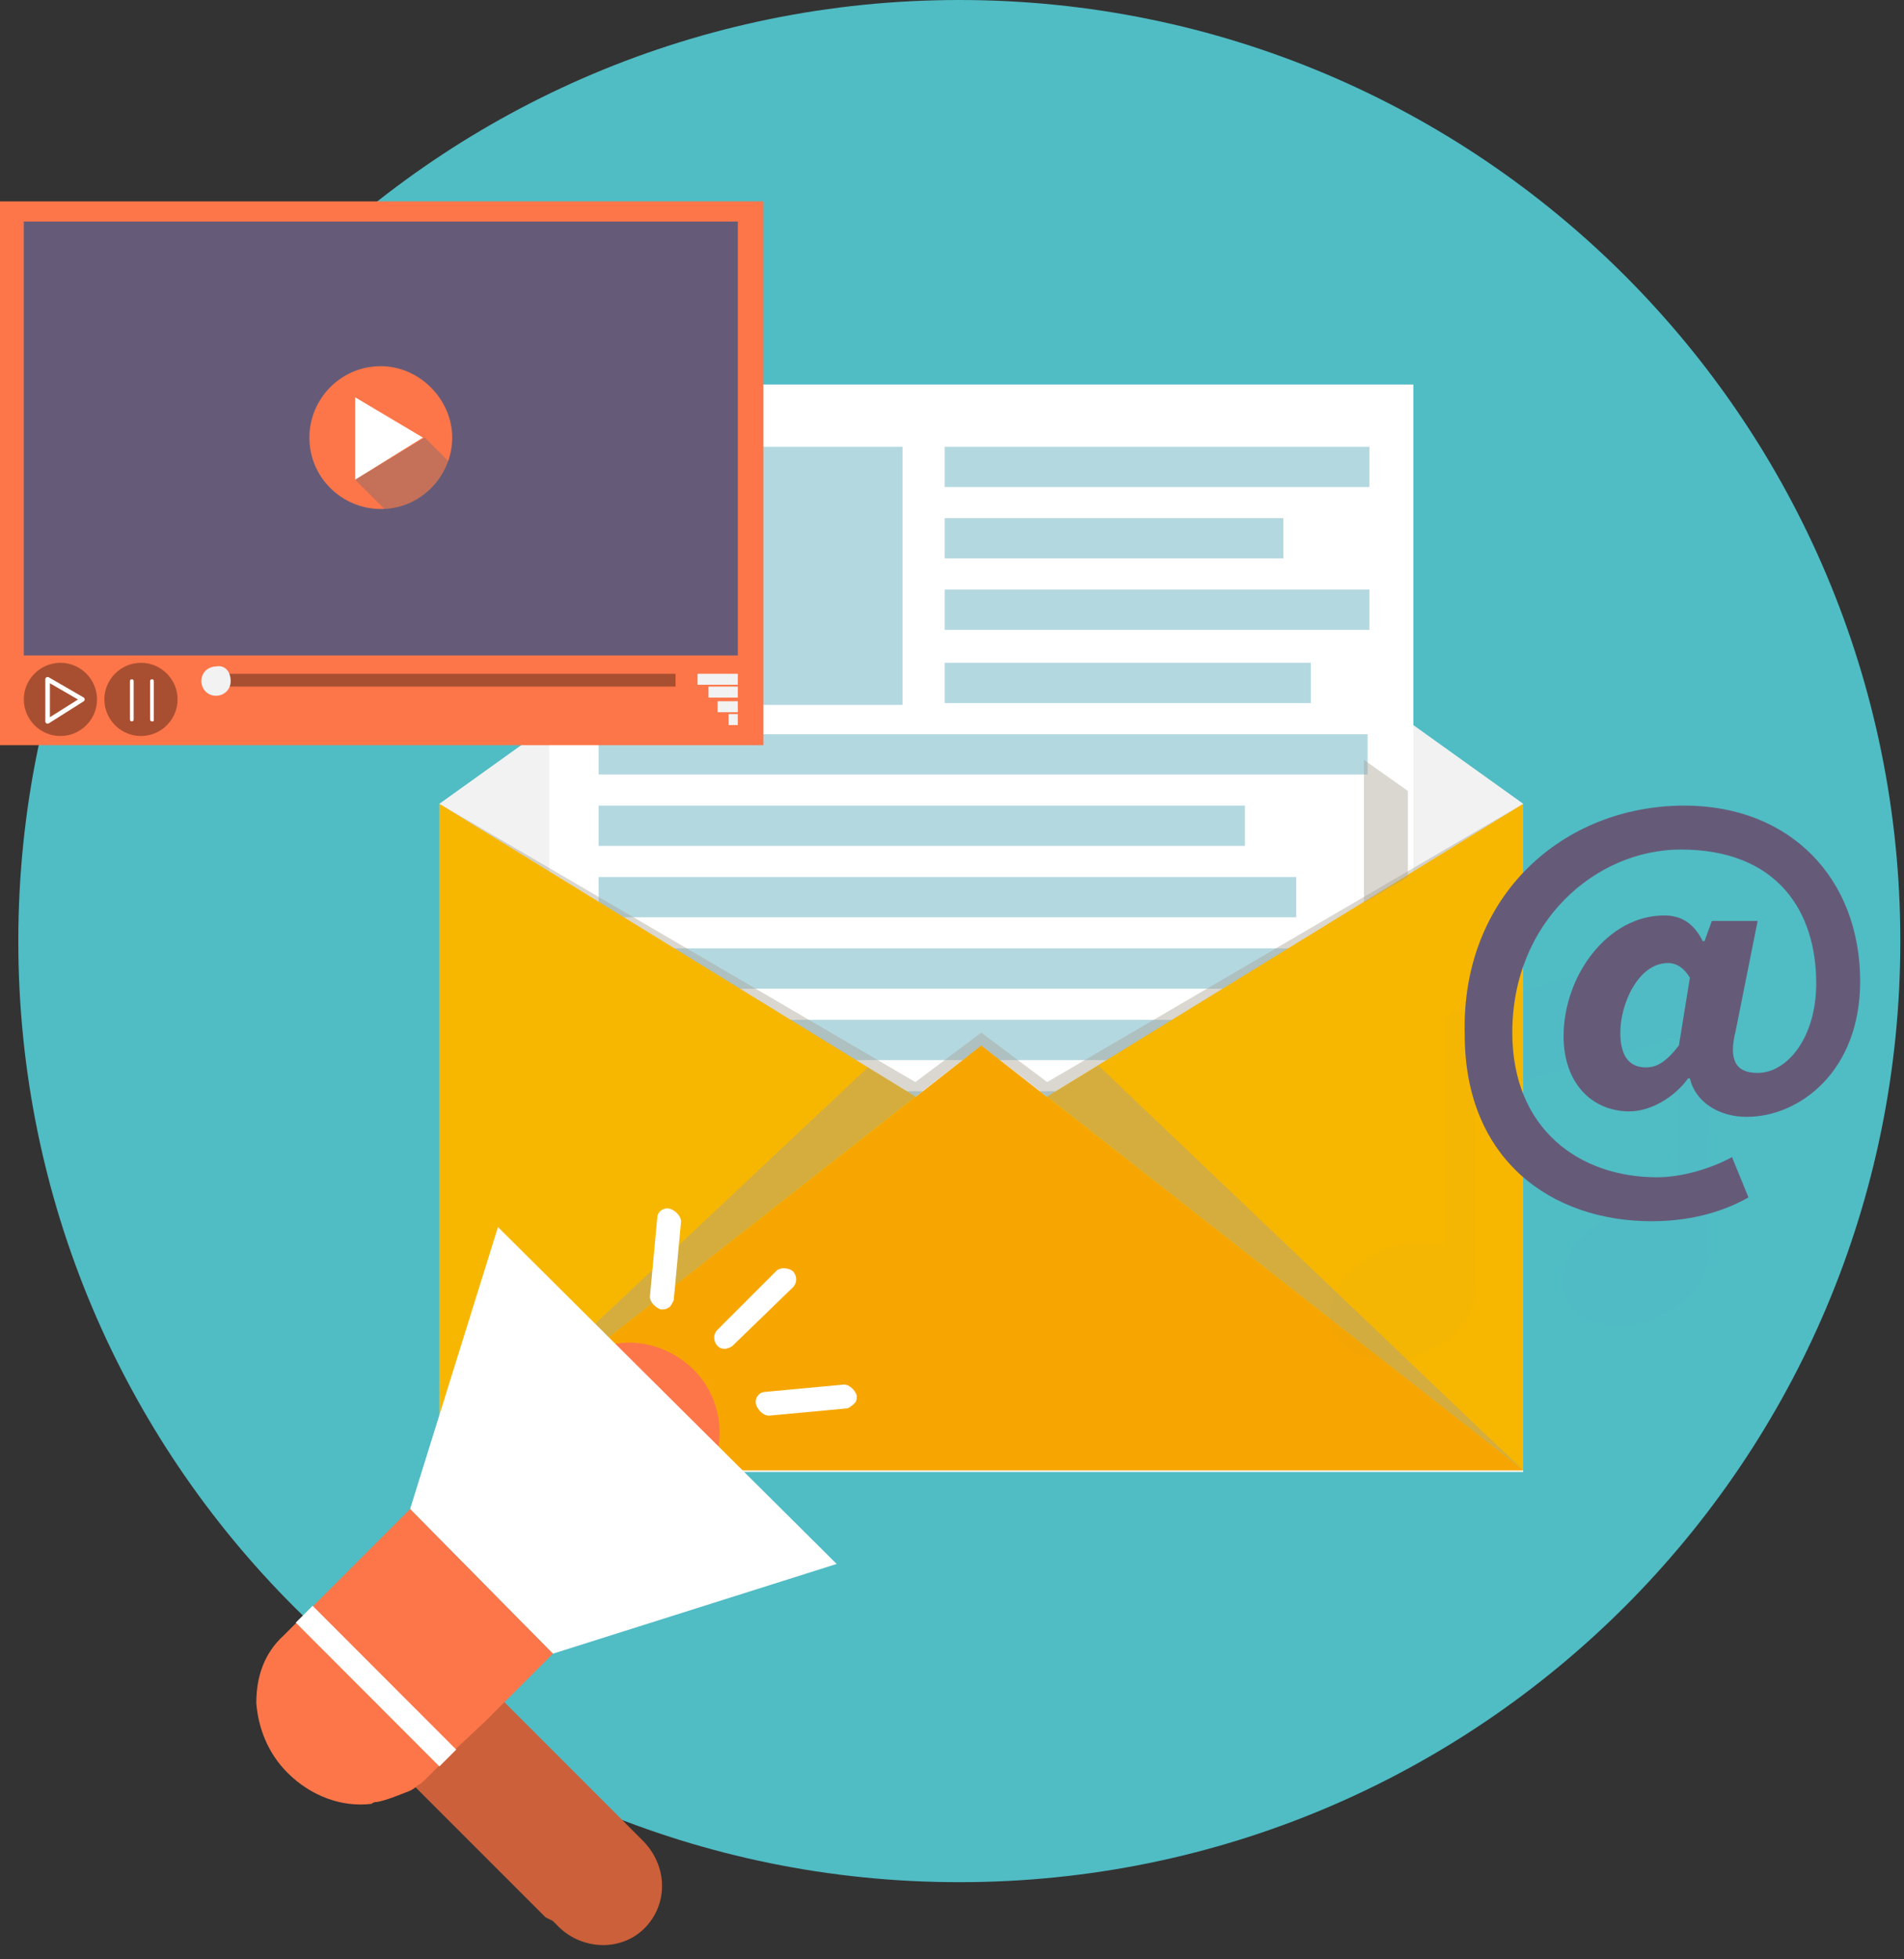 <svg width="104" height="107" viewBox="0 0 104 107" fill="none" xmlns="http://www.w3.org/2000/svg">
<rect x="0" y="0" width="104" height="107" fill="#333333" stroke="none"/>
<path d="M1 51.4C1 79.8 24 102.8 52.4 102.8C80.8 102.8 103.8 79.8 103.8 51.4C103.8 23 80.8 0 52.4 0C24 0 1 23 1 51.4Z" fill="#50BCC4"/>
<path d="M83.2 43.9V80.4H24V43.9L53.6 22.7L83.2 43.9Z" fill="#F2F2F2"/>
<path d="M77.2 21H30V75.6H77.2V21Z" fill="white"/>
<path d="M49.3 24.4H32.7V38.5H49.3V24.4Z" fill="#B4D8E0"/>
<path d="M74.8 24.4H51.6V26.6H74.8V24.4Z" fill="#B4D8E0"/>
<path d="M70.1 28.3H51.6V30.5H70.1V28.3Z" fill="#B4D8E0"/>
<path d="M74.8 32.2H51.6V34.4H74.8V32.2Z" fill="#B4D8E0"/>
<path d="M71.6 36.2H51.6V38.4H71.6V36.2Z" fill="#B4D8E0"/>
<path d="M74.7 40.1H32.7V42.3H74.7V40.1Z" fill="#B4D8E0"/>
<path d="M68 44H32.7V46.2H68V44Z" fill="#B4D8E0"/>
<path d="M70.8 47.9H32.7V50.1H70.8V47.9Z" fill="#B4D8E0"/>
<path d="M74.7 51.8H32.7V54H74.7V51.8Z" fill="#B4D8E0"/>
<path d="M65.4 55.7H32.7V57.9H65.4V55.7Z" fill="#B4D8E0"/>
<path d="M70.1 59.6H32.7V61.8H70.1V59.6Z" fill="#B4D8E0"/>
<path d="M74.7 63.5H32.7V65.7H74.7V63.5Z" fill="#B4D8E0"/>
<path d="M83.2 43.9V80.3H24V43.9L53.6 62.1L83.2 43.9Z" fill="#F7B701"/>
<path d="M83.2 80.3L53.6 57.1L24 80.3H83.2Z" fill="#F7A601"/>
<path opacity="0.42" d="M50 59.9L24 80.3L47.4 58.3L50 59.9Z" fill="#A8A191"/>
<path opacity="0.42" d="M83.2 80.3L57.2 59.9L60 58.2L83.2 80.3Z" fill="#A8A191"/>
<path opacity="0.42" d="M83.2 43.9L59.8 58.3L57.2 59.9L53.6 57.1L50 59.9L47.4 58.3L24 43.9L50 59.1L53.6 56.4L57.2 59.1L83.2 43.9Z" fill="#A8A191"/>
<path d="M37.9 74.82C39.2 76.12 39.6 78.02 39.1 79.62L33.1 73.52C34.7 73.02 36.6 73.52 37.9 74.82Z" fill="#FC7649"/>
<path d="M27.2 67.019L45.7 85.419L30.2 90.32L22.4 82.419L27.2 67.019Z" fill="white"/>
<path d="M24.1 89.519L24.3 89.719L25 90.419L27.4 92.82L27.5 92.919L29.9 95.32L30 95.419L32.4 97.82L32.5 97.919L34.9 100.32L35.1 100.52C36.5 101.92 36.5 104.02 35.2 105.32C33.9 106.62 31.7 106.52 30.4 105.12L30.2 104.92L29.8 104.72L28.1 103.02L27.8 102.72L27.7 102.62L25.3 100.22L25.2 100.12L22.8 97.719L22.7 97.62L20.3 95.219L19.5 94.419L19.1 94.019C19.8 93.62 20.4 93.219 21 92.62L24.1 89.519Z" fill="#CC603B"/>
<path d="M40 73.519C39.7 73.719 39.4 73.719 39.2 73.519C39 73.32 38.9 72.919 39.2 72.62L42.4 69.419C42.6 69.219 43 69.219 43.3 69.419C43.5 69.62 43.6 70.019 43.3 70.32L40 73.519Z" fill="white"/>
<path d="M36.5 71.42C36.4 71.52 36.2 71.52 36.1 71.52C35.8 71.42 35.5 71.12 35.5 70.82L35.9 66.52C35.9 66.22 36.2 65.92 36.6 66.02C36.9 66.12 37.2 66.42 37.2 66.72L36.8 71.02C36.7 71.22 36.6 71.42 36.5 71.42Z" fill="white"/>
<path d="M46.7 76.62C46.8 76.52 46.8 76.32 46.8 76.22C46.7 75.92 46.4 75.62 46.1 75.62L41.8 76.02C41.5 76.02 41.2 76.32 41.3 76.72C41.4 77.02 41.7 77.32 42 77.32L46.3 76.92C46.5 76.82 46.6 76.72 46.7 76.62Z" fill="white"/>
<path d="M22.4 82.42L30.2 90.32L26.5 94.02L24.9 95.52L23.3 97.12C23.1 97.32 23 97.42 22.8 97.52C22.6 97.72 22.4 97.82 22.1 97.92C21.6 98.12 21.1 98.32 20.6 98.42C20.5 98.42 20.4 98.42 20.3 98.52C18.7 98.72 17 98.12 15.7 96.82C14.6 95.72 14.1 94.32 14 93.02C14 91.62 14.4 90.32 15.5 89.32L17.1 87.72L22.4 82.42Z" fill="#FC7649"/>
<path d="M17.076 87.705L16.156 88.623L24 96.477L24.92 95.558L17.076 87.705Z" fill="white"/>
<path opacity="0.42" d="M74.5 41.5V49.3L76.9 47.9V43.2L74.5 41.5Z" fill="#A8A191"/>
<path d="M41.7 11H0V40.7H41.7V11Z" fill="#FC7649"/>
<path d="M40.3 12.1H1.3V35.8H40.3V12.1Z" fill="#655B79"/>
<path d="M5.3 38.2C5.3 39.3 4.4 40.2 3.3 40.2C2.2 40.2 1.3 39.3 1.3 38.2C1.3 37.1 2.2 36.2 3.3 36.2C4.4 36.2 5.3 37.1 5.3 38.2Z" fill="#A94F31"/>
<path d="M9.7 38.2C9.7 39.3 8.8 40.2 7.7 40.2C6.6 40.2 5.7 39.3 5.7 38.2C5.7 37.1 6.6 36.2 7.7 36.2C8.8 36.2 9.7 37.1 9.7 38.2Z" fill="#A94F31"/>
<path d="M2.6 37.1V39.4L4.5 38.2L2.6 37.1Z" stroke="white" stroke-width="0.25" stroke-miterlimit="10" stroke-linecap="round" stroke-linejoin="round"/>
<path d="M24.7 23.9C24.7 26 23 27.8 20.8 27.8C18.7 27.8 16.9 26.1 16.9 23.9C16.9 21.8 18.6 20 20.8 20C22.9 20 24.7 21.8 24.7 23.9Z" fill="#FC7649"/>
<path d="M19.4 21.7V26.2L23.1 23.9L19.4 21.7Z" fill="white"/>
<path opacity="0.25" d="M24.5 25.2C24 26.7 22.6 27.7 21 27.8L19.4 26.2L23.2 23.9L24.5 25.2Z" fill="#216186"/>
<path d="M7.2 39.4C7.1 39.4 7.1 39.3 7.1 39.3V37.2C7.1 37.1 7.2 37.1 7.2 37.1C7.3 37.1 7.3 37.2 7.3 37.2V39.3C7.3 39.4 7.2 39.4 7.2 39.4Z" fill="white"/>
<path d="M8.3 39.4C8.2 39.4 8.2 39.3 8.2 39.3V37.2C8.2 37.1 8.3 37.1 8.3 37.1C8.4 37.1 8.4 37.2 8.4 37.2V39.3C8.4 39.4 8.4 39.4 8.3 39.4Z" fill="white"/>
<path d="M36.9 36.8H11.8V37.5H36.9V36.8Z" fill="#A94F31"/>
<path d="M12.6 37.2C12.6 37.7 12.2 38 11.8 38C11.3 38 11 37.6 11 37.2C11 36.7 11.4 36.4 11.8 36.4C12.3 36.3 12.6 36.7 12.6 37.2Z" fill="#F2F2F2"/>
<path d="M40.3 36.8H38.1V37.4H40.3V36.8Z" fill="#F2F2F2"/>
<path d="M40.3 37.5H38.7V38.1H40.3V37.5Z" fill="#F2F2F2"/>
<path d="M40.3 38.3H39.2V38.9H40.3V38.3Z" fill="#F2F2F2"/>
<path d="M40.3 39H39.8V39.6H40.3V39Z" fill="#F2F2F2"/>
<g opacity="0.22">
<g opacity="0.22">
<path opacity="0.22" d="M93.4 52.3V55.3V55.7L93.3 68C93.3 68.1 93.3 68.1 93.3 68.2C93.5 69.6 92.4 71.2 90.5 72C89.8 72.3 89.1 72.4 88.4 72.4C87 72.4 85.9 71.8 85.5 70.8C84.9 69.3 86 67.3 88.1 66.4C88.8 66.1 89.5 66 90.2 66C90.7 66 91.2 66.1 91.6 66.2L91.7 56.6L80.6 59.8V69.9C80.6 70 80.6 70 80.6 70C80.7 70.7 80.5 71.4 80.1 72.1C79.6 72.8 78.8 73.5 77.8 73.9C77.1 74.2 76.4 74.3 75.7 74.3C74.3 74.3 73.2 73.7 72.8 72.7C72.5 71.9 72.6 71 73.2 70.1C73.7 69.4 74.5 68.7 75.5 68.3C76.2 68 76.9 67.9 77.6 67.9C78.1 67.9 78.5 68 78.9 68.1V56C78.9 55.6 79.1 55.3 79.5 55.2L92.4 51.4C92.7 51.3 92.9 51.4 93.2 51.5C93.3 51.7 93.4 52 93.4 52.3Z" fill="#7A8494"/>
</g>
</g>
<path d="M92.005 44C97.805 44 101.605 48 101.605 53.6C101.605 58.5 98.305 61 95.405 61C93.905 61 92.605 60.2 92.305 58.9H92.205C91.405 60 90.105 60.7 89.005 60.7C86.905 60.7 85.405 59.1 85.405 56.6C85.405 53.3 87.805 50 90.905 50C91.805 50 92.505 50.4 93.005 51.4H93.105L93.505 50.3H96.005L94.805 56.3C94.405 57.9 94.805 58.6 96.005 58.6C97.605 58.6 99.205 56.7 99.205 53.7C99.205 49.8 97.105 46.4 91.805 46.4C87.205 46.4 82.605 50.3 82.605 56.4C82.605 61.7 86.305 64.3 90.505 64.3C91.905 64.3 93.505 63.8 94.605 63.2L95.505 65.4C93.905 66.3 92.105 66.7 90.205 66.7C84.805 66.7 80.005 63.4 80.005 56.5C79.805 48.9 85.405 44 92.005 44ZM89.905 58.3C90.505 58.3 91.005 58 91.705 57.1L92.305 53.4C92.005 52.9 91.605 52.6 91.105 52.6C89.505 52.6 88.505 54.8 88.505 56.4C88.505 57.7 89.005 58.3 89.905 58.3Z" fill="#655B79"/>
</svg>
